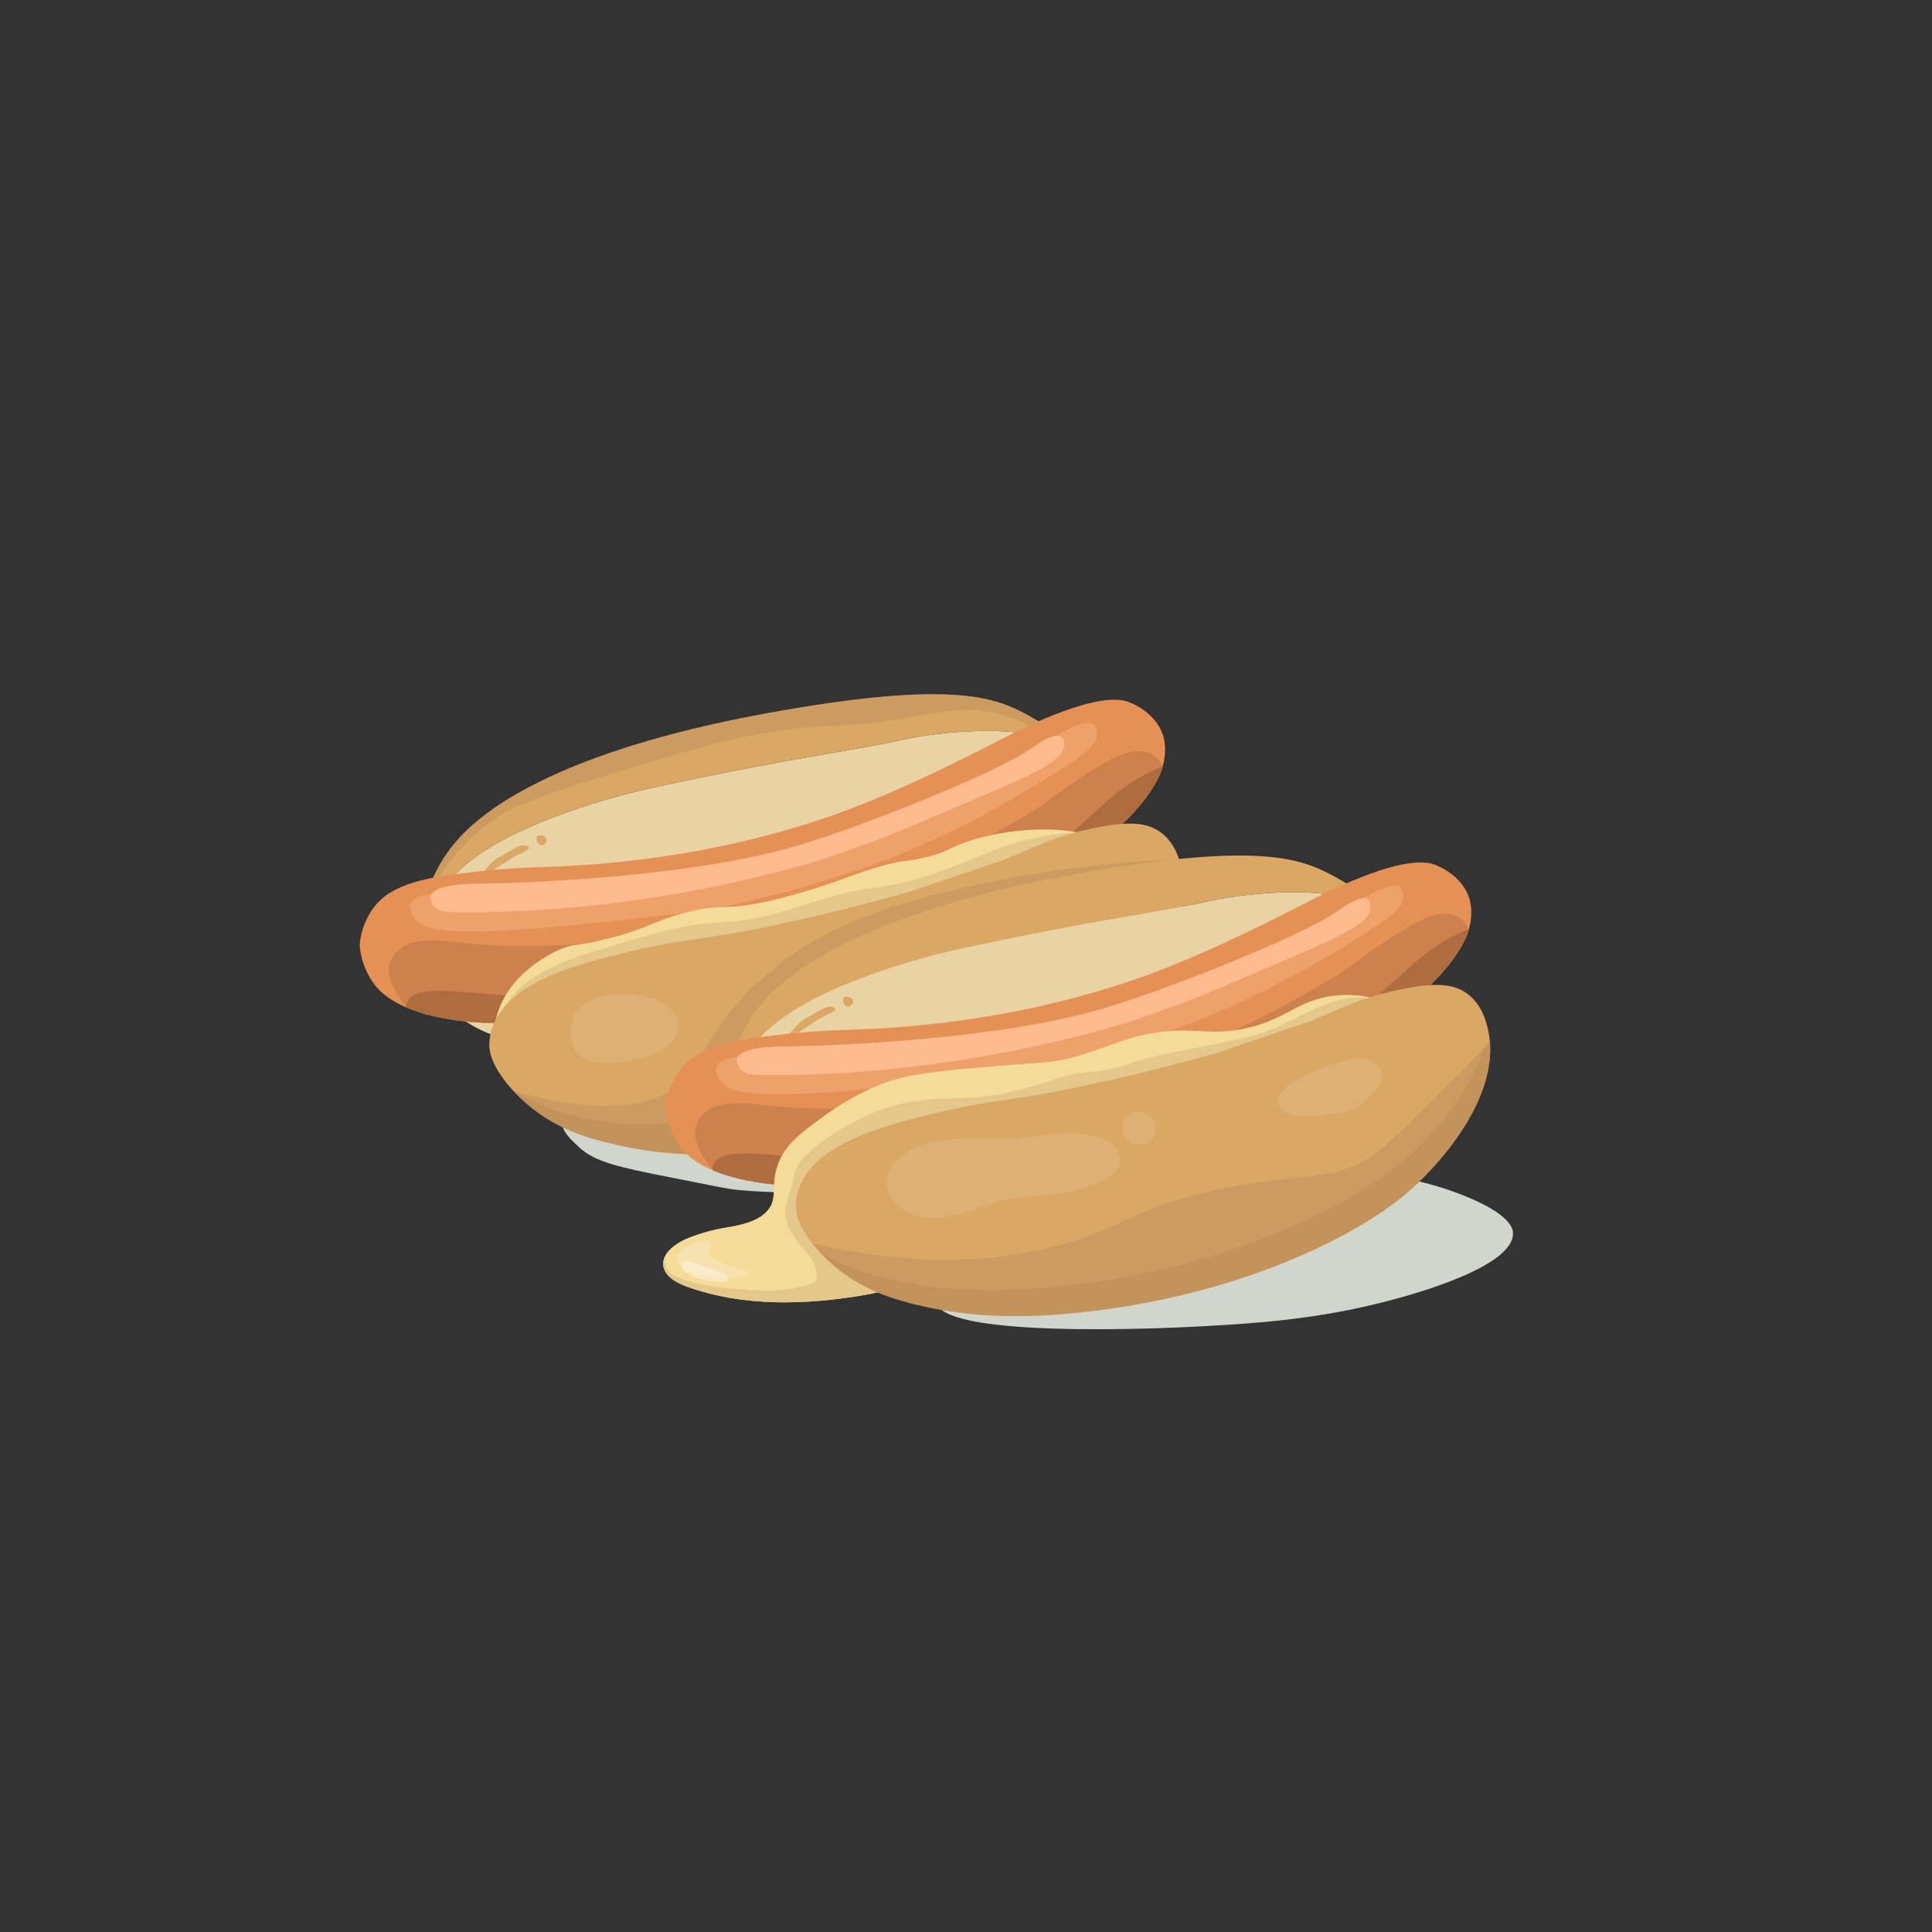 <?xml version="1.0" encoding="utf-8"?>
<!-- Generator: Adobe Illustrator 28.0.0, SVG Export Plug-In . SVG Version: 6.00 Build 0)  -->
<svg version="1.1" id="Layer_1" xmlns="http://www.w3.org/2000/svg" xmlns:xlink="http://www.w3.org/1999/xlink" x="0px" y="0px"
	 viewBox="0 0 1080 1080" style="enable-background:new 0 0 1080 1080;" xml:space="preserve">
<rect x="0" y="0" width="1080" height="1080" fill="#333333" stroke="none"/>
<style type="text/css">
	.st0{fill:none;stroke:#C1873A;stroke-width:16;stroke-linecap:round;stroke-linejoin:round;stroke-miterlimit:10;}
	.st1{fill:#E2D0E1;}
	.st2{fill:#EDE6EE;}
	.st3{fill:#DA9E53;}
	.st4{fill:#C98D4C;}
	.st5{fill:#DD6A6E;}
	.st6{fill:#D1626B;}
	.st7{fill:#F3EFF4;}
	.st8{fill:#C45C69;}
	.st9{fill:#FFB92E;}
	.st10{opacity:0.5;fill:#96A488;}
	.st11{fill:#F0F3EC;}
	.st12{fill:#E5E9E0;}
	.st13{fill:#B5CAD2;}
	.st14{fill:none;stroke:#009245;stroke-width:4;stroke-miterlimit:10;}
	.st15{fill:none;stroke:#009245;stroke-width:4;stroke-linecap:round;stroke-linejoin:round;stroke-miterlimit:10;}
	.st16{fill:none;stroke:#009245;stroke-width:4.108;stroke-linecap:round;stroke-linejoin:round;stroke-miterlimit:10;}
	.st17{fill:none;stroke:#000000;stroke-width:1.995;stroke-miterlimit:10;}
	.st18{fill:none;stroke:#000000;stroke-width:1.892;stroke-miterlimit:10;}
	.st19{fill:none;stroke:#000000;stroke-width:1.924;stroke-miterlimit:10;}
	.st20{fill:none;stroke:#000000;stroke-width:1.924;stroke-linecap:round;stroke-linejoin:round;stroke-miterlimit:10;}
	.st21{fill:none;stroke:#000000;stroke-width:1.731;stroke-linecap:round;stroke-linejoin:round;stroke-miterlimit:10;}
	.st22{fill:none;stroke:#000000;stroke-width:2;stroke-miterlimit:10;}
	.st23{fill:none;stroke:#000000;stroke-width:2;stroke-linecap:round;stroke-linejoin:round;stroke-miterlimit:10;}
	.st24{fill:#FFC257;}
	.st25{fill:#EDA229;}
	.st26{fill:#DD8E1B;}
	.st27{fill:#FFD085;}
	.st28{fill:none;stroke:#000000;stroke-width:3.415;stroke-linecap:round;stroke-linejoin:round;stroke-miterlimit:10;}
	.st29{fill:none;stroke:#000000;stroke-width:1.838;stroke-linecap:round;stroke-linejoin:round;stroke-miterlimit:10;}
	.st30{fill:none;stroke:#000000;stroke-linecap:round;stroke-linejoin:round;stroke-miterlimit:10;}
	.st31{fill:#D1D6CC;}
	.st32{fill:#F4DC98;}
	.st33{fill:#E9D2A3;}
	.st34{fill:#DAA765;}
	.st35{fill:#D09E62;}
	.st36{opacity:0.5;fill:#EDE1CA;}
	.st37{opacity:0.3;fill:#AF8056;}
	.st38{opacity:0.28;fill:#AF8056;}
	.st39{fill:#F3814A;}
	.st40{fill:#CF602F;}
	.st41{fill:#C35233;}
	.st42{fill:#F38A62;}
	.st43{opacity:0.2;fill:#FFFFFF;}
	.st44{opacity:0.37;fill:#DA7446;}
	.st45{opacity:0.1;fill:#FFFFFF;}
	.st46{opacity:0.08;fill:#FFFFFF;}
	.st47{opacity:0.3;fill:#997552;enable-background:new    ;}
	.st48{fill:#E5C98C;}
	.st49{opacity:0.6;fill:#F9E4BB;enable-background:new    ;}
	.st50{opacity:0.8;fill:#F9E4BB;enable-background:new    ;}
	.st51{fill:#618828;}
	.st52{fill:#92A931;}
	.st53{fill:#809A2C;}
	.st54{opacity:0.6;fill:#92A931;}
	.st55{opacity:0.6;fill:#618828;}
	.st56{opacity:0.25;fill:#E9D2A3;}
	.st57{fill:#E59055;}
	.st58{fill:#CE814D;}
	.st59{fill:#AF6C3E;}
	.st60{fill:#EFA16C;}
	.st61{fill:#FFBB8D;}
	.st62{fill:#E4C88B;}
	.st63{opacity:0.7;fill:#F8E3BA;}
	.st64{opacity:0.35;fill:#FFFFFF;}
	.st65{fill:#4D851D;}
	.st66{fill:#437A0F;}
	.st67{fill:#3B680B;}
	.st68{fill:#5B9324;}
	.st69{fill:#77B234;}
	.st70{fill:#E8EECB;}
	.st71{fill:#EFF4D4;}
	.st72{fill:#E3E8BF;}
	.st73{fill:#F9FFE1;}
	.st74{fill:#FCFFE9;}
	.st75{fill:#BF2C5A;}
	.st76{fill:#AF2859;}
	.st77{fill:#A3285A;}
	.st78{fill:#F3CEE4;}
	.st79{fill:#FFE3F7;}
	.st80{fill:#FFF8FD;}
	.st81{fill:#DBA9C9;}
	.st82{fill:#C9356A;}
	.st83{fill:#E0518B;}
	.st84{fill:#F96EA0;}
	.st85{fill:#A07A50;}
	.st86{fill:#BC916D;}
	.st87{fill:#936E4A;}
	.st88{fill:none;}
	.st89{fill:#E1AE4F;}
	.st90{fill:#D69F45;}
	.st91{fill:#C1873A;}
	.st92{fill:#E8B564;}
	.st93{fill:#F4C376;}
	.st94{fill:#AA7331;}
	.st95{fill:#839E39;}
	.st96{fill:#959F38;}
	.st97{fill:#8FAA44;}
	.st98{fill:#A8BF55;}
	.st99{fill:#708426;}
	.st100{fill:#FFCC73;}
	.st101{fill:#EDCC8C;}
	.st102{fill:#FFDDA1;}
	.st103{fill:#DDBB80;}
	.st104{fill:#FFE8C2;}
	.st105{fill:#CEA974;}
	.st106{fill:none;stroke:#E1AE4F;stroke-width:16;stroke-linecap:round;stroke-linejoin:round;stroke-miterlimit:10;}
	.st107{fill:none;stroke:#D69F45;stroke-width:16;stroke-linecap:round;stroke-linejoin:round;stroke-miterlimit:10;}
	.st108{fill:none;stroke:#F4C376;stroke-width:16;stroke-linecap:round;stroke-linejoin:round;stroke-miterlimit:10;}
	.st109{fill:none;stroke:#C1873A;stroke-width:5.62;stroke-linecap:round;stroke-linejoin:round;stroke-miterlimit:10;}
	.st110{fill:none;stroke:#E1AE4F;stroke-width:5.62;stroke-linecap:round;stroke-linejoin:round;stroke-miterlimit:10;}
	.st111{fill:none;stroke:#D69F45;stroke-width:5.62;stroke-linecap:round;stroke-linejoin:round;stroke-miterlimit:10;}
	.st112{fill:none;stroke:#F4C376;stroke-width:5.62;stroke-linecap:round;stroke-linejoin:round;stroke-miterlimit:10;}
	.st113{fill:none;stroke:#F4C376;stroke-width:5.267;stroke-linecap:round;stroke-linejoin:round;stroke-miterlimit:10;}
	.st114{fill:none;stroke:#EDCC8C;stroke-width:5.88;stroke-linecap:round;stroke-linejoin:round;stroke-miterlimit:10;}
	.st115{fill:none;stroke:#FFDDA1;stroke-width:5.88;stroke-linecap:round;stroke-linejoin:round;stroke-miterlimit:10;}
	.st116{fill:none;stroke:#FFE8C2;stroke-width:5.88;stroke-linecap:round;stroke-linejoin:round;stroke-miterlimit:10;}
	.st117{fill:none;stroke:#D1626B;stroke-width:5.239;stroke-miterlimit:10;}
	.st118{fill:none;stroke:#D1626B;stroke-width:5.452;stroke-miterlimit:10;}
	.st119{fill:none;stroke:#DD6A6E;stroke-width:5.239;stroke-miterlimit:10;}
	.st120{fill:none;stroke:#AD4D58;stroke-width:5.037;stroke-miterlimit:10;}
	.st121{fill:none;stroke:#D1626B;stroke-width:4.841;stroke-miterlimit:10;}
	.st122{fill:none;stroke:#D1626B;stroke-width:5.037;stroke-miterlimit:10;}
	.st123{fill:none;stroke:#DD6A6E;stroke-width:4.841;stroke-miterlimit:10;}
</style>
<g>
	<g>
		<path class="st31" d="M589.87,627.75c0,21.67-103.58,36.89-137.73,38.52c-21,1.01-41.03-1.25-41.03-1.25
			c-4.25-0.48-5.78-0.76-37.11-7c-27.57-5.49-41.54-8.41-50.41-16.8c-5.36-5.07-9.33-8.82-9.19-13.47
			c0.58-19.52,73.05-38.52,137.73-38.52C528.21,589.23,589.87,606.48,589.87,627.75z"/>
		<path class="st31" d="M845.78,689.23c0.65,19.07-56.8,34.5-67.46,37.36c-35.02,9.41-65.32,12.01-82.65,13.32
			c-55.03,4.18-171.03,7.44-172.2-12.46c-1.2-20.38,124.1-57.97,174.06-67.05c24.15-4.39,70.88-11.71,119.89,7.58
			C844.58,678.67,845.7,687,845.78,689.23z"/>
	</g>
	<g>
		<g>
			<path class="st33" d="M616.64,462.12l-0.85,0.29c-0.36,0.06-0.74,0.12-1.11,0.2c-18.13,3.53-34.06,10.76-51.14,17.34
				c-44.55,17.17-91.73,29.87-138.71,39.21c-25.78,5.12-51.87,7.98-77.44,14.18c-29.12,7.06-59.95,16.64-70.2,36.92
				c-0.73,1.46-2.08,4.18-2.91,7.82c-6.32-2.35-18.46-7.9-28.29-20.3c-3.12-3.94-9.9-12.5-11.44-23.92c-0.43-3.2-0.41-6.3-0.04-9.31
				c0-0.02,0-0.04,0.01-0.06c1.82-14.54,11.83-26.44,17.71-33.27c5.87-6.8,25.31-27.59,95.68-46.8
				c10.67-2.91,25.55-6.08,54.96-12.01c47.32-9.55,77.33-13.46,103.13-19.19c6.7-1.49,67.58-13.05,96.58,7.13
				c0.02,0.01,0.03,0.03,0.04,0.03C614.12,428.4,620.59,441.44,616.64,462.12z"/>
			<path class="st34" d="M602.56,420.34c-29-20.19-89.88-8.62-96.58-7.13c-25.8,5.73-55.81,9.64-103.13,19.19
				c-29.4,5.93-44.29,9.1-54.96,12.01c-70.37,19.21-89.82,40-95.68,46.8c-5.89,6.83-15.89,18.73-17.71,33.27
				c0.36-10.56,2.55-24.94,10.43-39.51c6.29-11.64,15-21.15,27.04-30.16c46.81-35.01,128.91-51.04,157.05-56.16
				c97.97-17.85,124.38-9.55,141.45-1.04C584.44,404.57,595.04,413.12,602.56,420.34z"/>
			<path class="st34" d="M299.92,469.02c0.09,1.54,1.37,3.65,3.12,3.49c1.61-0.15,2.84-2.16,2.47-3.54
				c-0.53-1.95-4.24-2.54-5.27-1.37C299.86,468.03,299.9,468.62,299.92,469.02z"/>
			<path class="st34" d="M523.42,452.86c-0.16-0.8-0.74-1.84-1.82-2.09c-1.23-0.29-2.2,0.65-2.33,0.78c-0.97,0.97-1.41,2.92-0.3,4
				c0.84,0.81,2.25,0.84,3.25,0.2C523.22,455.11,523.62,453.91,523.42,452.86z"/>
			<path class="st34" d="M522.4,443.92c-0.11-0.55-0.51-1.26-1.25-1.43c-0.84-0.2-1.51,0.44-1.6,0.53c-0.67,0.67-0.96,2-0.2,2.74
				c0.57,0.55,1.54,0.58,2.22,0.13C522.27,445.45,522.54,444.63,522.4,443.92z"/>
			<path class="st34" d="M535.12,446.46c-0.11-0.55-0.51-1.26-1.25-1.43c-0.84-0.2-1.51,0.44-1.6,0.53c-0.67,0.67-0.96,2-0.2,2.74
				c0.57,0.55,1.54,0.58,2.22,0.13C534.98,448,535.26,447.18,535.12,446.46z"/>
			<path class="st37" d="M602.47,420.34c-3.15-2.19-6.66-4-10.45-5.5c-16.1-9.19-24.24-14.09-37.87-16.67
				c-17.63-3.34-28.7,0.19-53.29,4.07c-35.1,5.53-32.87,1.57-65.5,6.29c-29.66,4.29-54.44,11.99-103.99,27.39
				c-37.41,11.62-49.42,16.87-62.18,27.39c-20.75,17.08-28.15,35.45-29.6,39.23c-2.77,7.16-4.28,13.9-5.09,19.77
				c0.59-10.3,2.99-23.74,10.34-37.33c6.29-11.64,14.99-21.15,27.04-30.16c46.81-35.01,128.91-51.04,157.04-56.17
				c97.97-17.85,124.38-9.54,141.45-1.04C584.34,404.57,594.95,413.12,602.47,420.34z"/>
			<path class="st34" d="M295.64,473.83c-0.13-0.59-1-0.86-1.55-1.03c-2.37-0.74-4.63,0.36-9.57,3.19
				c-4.23,2.42-6.34,3.63-7.41,4.42c0,0-4.28,3.15-7.67,8.4c-0.3,0.46-0.79,1.25-0.56,1.49c0.38,0.41,2.61-1.06,3.55-1.69
				c7.14-4.73,10.72-7.09,12.95-8.44C291.47,476.47,295.96,475.25,295.64,473.83z"/>
			<g>
				<path class="st57" d="M208.95,507.23c-7.62,10.27-7.86,20.82-7.86,20.82l0,0c0,0,0,10.88,7.86,21.82
					c15.29,21.27,62.32,21.87,62.32,21.87c108.88,1.38,197.89-27.33,197.89-27.33c0,0,148.31-49.53,178.21-109.33
					c6.89-13.77,2.6-24.55,2.6-24.56c-3.01-8.58-10.72-14.86-19-18.09c-16.69-6.5-56.91,13.47-68.83,19.6
					c-20.23,10.39-55.78,28.66-90.79,41.63c-7.72,2.86-38.81,14.13-80.91,21.87c-31.89,5.86-59.51,7.74-64.08,8.04
					c-25.23,1.65-39.63,0.83-69.31,4.8C241.26,490.48,219.24,493.35,208.95,507.23z"/>
				<path class="st58" d="M649.97,428.36c-0.59,2.12-1.44,4.37-2.6,6.7c-29.91,59.8-178.22,109.34-178.22,109.34
					s-89.01,28.71-197.89,27.33c0,0-24.44-0.31-43.8-8.45c-0.09-0.11-0.17-0.22-0.25-0.32c-5.58-7.1-13.34-18.17-8.05-27.4
					c7.16-12.48,24.96-10.16,36.72-8.8c12.72,1.46,25.61,2.04,38.56,2.04c23.83,0,47.84-1.97,71.26-4.03
					c36.06-3.17,72.14-8.67,106.71-20.69c29.35-10.21,57.71-23.39,84.69-38.79c9.59-5.48,18.91-10.43,27.86-17.02
					c9.53-7.03,19.02-13.96,29.22-19.96c8.05-4.74,21.2-12.2,30.46-6.28C647.01,423.54,648.73,425.8,649.97,428.36z"/>
				<path class="st59" d="M649.98,428.37c-0.59,2.12-1.44,4.37-2.6,6.71c-29.91,59.8-178.22,109.34-178.22,109.34
					s-89.01,28.71-197.89,27.33c0,0-24.17-0.31-43.47-8.31c-0.55-0.23-0.88-0.82-0.76-1.41c0.15-0.75,0.41-1.51,0.8-2.27
					c5.25-9.93,28.87-4.68,58.41-3.1c18.24,0.98,36.53-1.07,54.79-1.55c25.83-0.68,111.93-2.94,196.42-48.07
					c17.39-9.29,31.3-18.57,41.35-25.85c3.83-2.78,10.38-7.54,18.62-14.41c19.08-15.91,27.02-26.25,45.22-35.15
					C645.77,430.09,648.37,429.01,649.98,428.37z"/>
				<path class="st60" d="M230.5,511.44c5.09,9.95,23.08,12.69,101.12,4.57c36.49-3.8,54.74-5.7,74.84-9.71
					c32.34-6.46,55.28-14.03,79.98-22.28c0,0,52.54-17.55,114.83-59.42c5.07-3.41,12.69-9.12,12-15.43c-0.17-1.58-0.87-3.19-1.71-4
					c-6.53-6.31-39.48,17.84-53.7,27.42c-35.35,23.82-66.53,32.78-119.4,47.99c-30.05,8.64-59.46,17.1-99.98,19.42
					c-55.56,3.19-105.47-6.86-109.12,5.71C228.71,507.95,229.76,510,230.5,511.44z"/>
				<path class="st61" d="M267.62,493.97c-3.31,0.02-25.06,0.06-26.79,6.8c-0.42,1.64,0.26,3.95,1.52,5.56
					c2.37,3.05,6.73,3.48,9.6,3.54c111.45,2.03,206.5-29.14,206.5-29.14c4.83-1.58,14.28-4.73,26.31-9.13
					c16.3-5.97,22.53-8.83,58.58-24.22c31.83-13.59,51.44-21.8,51.71-30.99c0.02-0.74,0.1-3.31-1.52-4.55
					c-4.03-3.1-14.91,4.96-17.18,6.57c-19.2,13.64-96.21,44.4-132.72,54.91C380.88,491.36,283.88,493.87,267.62,493.97z"/>
			</g>
			<g>
				<path class="st32" d="M598.95,464.73c-5.51-0.8-23.55-2.97-48.32,2.89c-20.06,4.75-17.93,8.47-35.74,12.21
					c-4.65,0.98-8.16,1.37-9.03,1.47c-11.06,1.27-28.38,7.72-32.87,9.36c-4.71,1.72-24.2,8.86-43.82,13.18
					c-25.36,5.59-24.99,0.76-46.51,6.47c-17.5,4.64-19.38,8.26-41.38,14.02c-20.09,5.25-19.59,2.51-28.86,6.67
					c-4.96,2.23-28.41,13.47-34.84,37.34c-1.39,5.18-1.64,9.64-1.63,12.56c4.33-6.41,12.27-16.86,24.7-26.53
					c36.99-28.76,70.06-16.5,153.92-35.62c20.69-4.72,39.2-8.94,63.3-17.41c10.54-3.7,15.16-5.21,27.37-9.44
					c17.01-5.9,41.42-14.01,72.09-23C612.9,467.53,606.62,465.85,598.95,464.73z"/>
				<path class="st62" d="M600.92,465.38c-12.37,3.73-24.72,10.97-37.95,16.5l-52.6,17.86l-0.02,0.01
					c-2.66,0.74-5.57,1.54-8.77,2.42c-32.98,9.13-58.23,14.5-63.44,15.61c-50.94,10.75-50.98,7.32-89.45,16.64
					c-1.05,0.25-2.09,0.51-3.14,0.77c-7.68,1.44-14.79,3.32-21.65,6.07c-0.01,0-0.02,0-0.03,0.01
					c-19.06,6.17-36.01,14.56-44.02,27.65c1.45-4.94,4.19-9.54,7.63-13.4c5.2-5.83,11.92-10.12,18.87-13.69
					c7.05-3.63,14.45-6.59,22.06-8.85c18.31-5.42,38.88-12.44,57.71-15.62c9.76-1.65,19.76-1.47,29.56-2.9
					c25.56-3.74,46.8-15.1,72.46-18.11c25.92-3.04,45.35-12.28,65.99-20.49C568.14,470.29,586.06,466.04,600.92,465.38z"/>
			</g>
			<path class="st34" d="M628.19,564.2c-13.44,14.56-26.99,23.59-39,30.68c-14.66,8.66-72.71,41.4-164.85,49.4
				c-19.43,1.68-54.11,3.48-91.52-7.28c-9.56-2.76-26.43-8.37-41.6-22.88c-16.39-15.67-17.6-26.51-17.68-29.12
				c-0.08-2.68,0.23-5.13,0.73-7.26c0.83-3.64,2.18-6.37,2.91-7.82c10.25-20.28,41.08-29.86,70.2-36.92
				c38.46-9.32,38.5-5.89,89.44-16.64c5.21-1.1,30.46-6.48,63.44-15.6c3.2-0.88,6.11-1.68,8.77-2.42l0.02-0.01l52.6-17.86
				c18.85-7.88,30.77-14.08,53.02-18.19c0.37-0.07,0.75-0.14,1.11-0.2c15.62-2.8,25.51-2.41,33.21,3.32
				c8.34,6.21,10.61,16.11,11.44,19.76C668.47,520.34,635.82,555.93,628.19,564.2z"/>
			<g>
				<path class="st37" d="M657.13,480.36c-15.67,1.66-34.34,4.38-56.76,8.46c-28.13,5.13-110.23,21.15-157.05,56.16
					c-12.04,9.01-20.75,18.53-27.04,30.16c-7.88,14.57-10.07,28.96-10.43,39.52c-0.01,0.02-0.01,0.04-0.01,0.06
					c-0.36,3-0.39,6.1,0.04,9.31c1.23,9.09,5.78,16.37,9.15,20.95c-20.17,1.24-50.19,1.23-82.21-7.98
					c-9.55-2.76-26.42-8.37-41.6-22.88c-1.43-1.37-2.74-2.7-3.95-3.99c57.56,15.31,82.35,6.18,94.2-5.83
					c10.88-11.04,14.81-28.54,39.49-52.5c0,0,8.36-8.12,18.78-15.89c18.81-14.04,47.14-28.71,106.43-41.42
					C574.46,488.43,612.08,482.32,657.13,480.36z"/>
				<path class="st37" d="M415.03,644.94c-20.17,1.24-50.19,1.23-82.21-7.98c-9.55-2.76-26.42-8.37-41.6-22.88
					c-1.43-1.37-2.74-2.7-3.95-3.99c12.24,6.79,38.53,19.16,73.48,18.41c18.24-0.39,33.52-4.24,44.83-8.25
					c0.03,1.23,0.13,2.47,0.3,3.74C407.11,633.08,411.66,640.36,415.03,644.94z"/>
			</g>
			<path class="st37" d="M609.66,591.46c-0.03-1-0.08-2-0.17-3.01c0.04-0.04,0.08-0.08,0.12-0.12
				C609.65,589.38,609.67,590.43,609.66,591.46z"/>
			<path class="st56" d="M321.34,566.73c-2.12,3.43-2.19,7.52-1.97,11.41c0.17,2.89,0.5,5.87,2.03,8.44
				c2.42,4.1,7.57,6.56,12.78,7.32c5.22,0.76,10.55,0.05,15.75-0.79c7.18-1.16,14.53-2.65,20.46-6.37
				c5.93-3.72,10.15-10.19,8.62-16.42c-1.3-5.25-6.39-9.3-12.08-11.38C353.38,553.99,329.57,553.42,321.34,566.73z"/>
		</g>
		<g>
			<path class="st33" d="M787.98,552.3l-0.85,0.29c-0.36,0.06-0.74,0.12-1.11,0.2c-18.13,3.53-34.06,10.76-51.14,17.34
				c-44.55,17.17-91.73,29.87-138.71,39.21c-25.78,5.12-51.87,7.98-77.44,14.18c-29.12,7.06-59.95,16.64-70.2,36.92
				c-0.73,1.46-2.08,4.18-2.91,7.82c-6.32-2.35-18.46-7.9-28.29-20.3c-3.12-3.94-9.9-12.5-11.44-23.92c-0.43-3.2-0.41-6.3-0.04-9.31
				c0-0.02,0-0.04,0.01-0.06c1.82-14.54,11.83-26.44,17.71-33.27c5.87-6.8,25.31-27.59,95.68-46.8
				c10.67-2.91,25.55-6.08,54.96-12.01c47.32-9.55,77.33-13.46,103.13-19.19c6.7-1.49,67.58-13.05,96.58,7.13
				c0.02,0.01,0.03,0.03,0.04,0.03C785.46,518.58,791.93,531.62,787.98,552.3z"/>
			<path class="st34" d="M773.91,510.52c-29-20.19-89.88-8.62-96.58-7.13c-25.8,5.73-55.81,9.64-103.13,19.19
				c-29.4,5.93-44.29,9.1-54.96,12.01c-70.37,19.21-89.82,40-95.68,46.8c-5.89,6.83-15.89,18.73-17.71,33.27
				c0.36-10.56,2.55-24.94,10.43-39.51c6.29-11.64,15-21.15,27.04-30.16c46.81-35.01,128.91-51.04,157.05-56.16
				c97.97-17.85,124.38-9.55,141.45-1.04C755.78,494.75,766.39,503.3,773.91,510.52z"/>
			<path class="st34" d="M471.27,559.2c0.09,1.54,1.37,3.65,3.12,3.49c1.61-0.15,2.84-2.16,2.47-3.54
				c-0.53-1.95-4.24-2.54-5.27-1.37C471.21,558.21,471.24,558.8,471.27,559.2z"/>
			<path class="st34" d="M694.76,543.04c-0.16-0.8-0.74-1.84-1.82-2.09c-1.23-0.29-2.2,0.65-2.33,0.78c-0.97,0.97-1.41,2.92-0.3,4
				c0.84,0.81,2.25,0.84,3.25,0.2C694.56,545.29,694.97,544.09,694.76,543.04z"/>
			<path class="st34" d="M693.75,534.1c-0.11-0.55-0.51-1.26-1.25-1.43c-0.84-0.2-1.51,0.44-1.6,0.53c-0.67,0.67-0.96,2-0.2,2.74
				c0.57,0.55,1.54,0.58,2.22,0.13C693.61,535.63,693.89,534.81,693.75,534.1z"/>
			<path class="st34" d="M706.46,536.64c-0.11-0.55-0.51-1.26-1.25-1.43c-0.84-0.2-1.51,0.44-1.6,0.53c-0.67,0.67-0.96,2-0.2,2.74
				c0.57,0.55,1.54,0.58,2.22,0.13C706.33,538.18,706.6,537.36,706.46,536.64z"/>
			<path class="st34" d="M466.98,564.01c-0.13-0.59-1-0.86-1.55-1.03c-2.37-0.74-4.63,0.36-9.57,3.19
				c-4.23,2.42-6.34,3.63-7.41,4.42c0,0-4.28,3.15-7.67,8.4c-0.3,0.46-0.79,1.25-0.56,1.49c0.38,0.41,2.61-1.06,3.55-1.69
				c7.14-4.73,10.72-7.09,12.95-8.44C462.81,566.65,467.3,565.43,466.98,564.01z"/>
			<g>
				<path class="st57" d="M380.11,598.2c-7.62,10.27-7.86,20.82-7.86,20.82v0c0,0,0,10.88,7.86,21.82
					c15.29,21.27,62.32,21.87,62.32,21.87c108.88,1.38,197.89-27.33,197.89-27.33c0,0,148.31-49.53,178.21-109.33
					c6.89-13.77,2.6-24.55,2.6-24.56c-3.01-8.58-10.72-14.86-19-18.09c-16.69-6.5-56.91,13.47-68.83,19.6
					c-20.23,10.39-55.78,28.66-90.79,41.63c-7.72,2.86-38.81,14.13-80.91,21.87c-31.89,5.86-59.51,7.74-64.08,8.04
					c-25.23,1.65-39.63,0.83-69.31,4.8C412.43,581.45,390.4,584.32,380.11,598.2z"/>
				<path class="st58" d="M821.13,519.34c-0.59,2.12-1.44,4.37-2.6,6.7c-29.91,59.8-178.22,109.34-178.22,109.34
					s-89.01,28.71-197.89,27.33c0,0-24.44-0.31-43.8-8.45c-0.09-0.11-0.17-0.22-0.25-0.32c-5.58-7.1-13.34-18.17-8.05-27.4
					c7.16-12.48,24.96-10.16,36.72-8.8c12.72,1.46,25.61,2.04,38.56,2.04c23.83,0,47.84-1.97,71.26-4.03
					c36.06-3.17,72.14-8.67,106.71-20.69c29.35-10.21,57.71-23.39,84.69-38.79c9.59-5.48,18.91-10.43,27.86-17.02
					c9.53-7.03,19.02-13.96,29.22-19.96c8.05-4.74,21.2-12.2,30.46-6.28C818.17,514.52,819.89,516.78,821.13,519.34z"/>
				<path class="st59" d="M821.14,519.34c-0.59,2.12-1.44,4.37-2.6,6.71c-29.91,59.8-178.22,109.34-178.22,109.34
					s-89.01,28.71-197.89,27.33c0,0-24.17-0.31-43.47-8.31c-0.55-0.23-0.88-0.82-0.76-1.41c0.15-0.75,0.41-1.51,0.8-2.27
					c5.25-9.93,28.87-4.68,58.41-3.1c18.24,0.98,36.53-1.07,54.79-1.55c25.83-0.68,111.93-2.94,196.42-48.07
					c17.39-9.29,31.3-18.57,41.35-25.85c3.83-2.78,10.38-7.54,18.62-14.41c19.08-15.91,27.02-26.25,45.22-35.15
					C816.93,521.07,819.54,519.98,821.14,519.34z"/>
				<path class="st60" d="M401.66,602.41c5.09,9.95,23.08,12.69,101.12,4.57c36.49-3.8,54.74-5.7,74.84-9.71
					c32.34-6.46,55.28-14.03,79.98-22.28c0,0,52.54-17.55,114.83-59.42c5.07-3.41,12.69-9.12,12-15.43c-0.17-1.58-0.87-3.19-1.71-4
					c-6.53-6.31-39.48,17.84-53.7,27.42c-35.35,23.82-66.53,32.78-119.4,47.99c-30.05,8.64-59.47,17.1-99.98,19.42
					c-55.56,3.19-105.47-6.86-109.12,5.71C399.87,598.92,400.92,600.97,401.66,602.41z"/>
				<path class="st61" d="M438.79,584.94c-3.31,0.02-25.06,0.06-26.79,6.8c-0.42,1.64,0.26,3.95,1.52,5.56
					c2.37,3.05,6.73,3.48,9.6,3.54c111.45,2.03,206.5-29.14,206.5-29.14c4.83-1.58,14.28-4.73,26.31-9.13
					c16.3-5.97,22.53-8.83,58.58-24.22c31.83-13.59,51.44-21.8,51.71-30.99c0.02-0.74,0.1-3.31-1.52-4.55
					c-4.03-3.1-14.91,4.96-17.18,6.57c-19.2,13.64-96.21,44.4-132.72,54.91C552.04,582.34,455.04,584.85,438.79,584.94z"/>
			</g>
			<g>
				<path class="st32" d="M786.17,568.15c-39.18,0.53-76.6,14.75-76.6,14.75c-33.27,14.51-61.01,23.57-84.88,29.72
					c-12.94,3.34-25.04,6.5-36.29,9.49c-20.42,5.43-38.06,10.26-52.96,14.43c-11.45,3.2-21.29,6.02-29.52,8.41
					c-20.85,6.05-31.45,9.39-32.09,9.46c0,0-23.35,2.78-26.43,10.85c-0.01,0.02-0.02,0.04-0.02,0.06c-0.04,0.11-0.08,0.22-0.11,0.33
					c0,0.03-0.01,0.05-0.01,0.05c-0.01,0.02-0.01,0.04-0.01,0.06c-0.05,0.23-0.11,0.46-0.16,0.7c-0.36,1.79-0.58,3.77-0.51,5.91
					c0.07,2.27,1.1,11.12,13.89,24.05c1.17,1.17,2.43,2.39,3.8,3.63c1.44,1.31,2.87,2.52,4.32,3.66c0.2,0.16,0.37,0.31,0.56,0.45
					c0.18,0.14,0.35,0.29,0.54,0.42c0.06,0.06,0.13,0.11,0.21,0.17c0.06,0.05,0.14,0.1,0.2,0.15c0.11,0.09,0.22,0.17,0.34,0.26
					c1.29,0.99,2.59,1.92,3.89,2.81c8.64,5.87,17.25,9.5,24.29,11.86c0.01,0.01,0.01,0.01,0.02,0.01c-2.6,1.06-5.36,1.91-8.14,2.6
					c-0.01-0.01-0.02-0.01-0.03-0.02c-2.42,0.61-4.85,1.1-7.23,1.5c-32.91,5.63-67.68,6.65-98.96-4.59
					c-5.49-1.97-11.53-5.06-13.14-10.27c-0.11-0.35-0.19-0.7-0.26-1.07c-0.07-0.41-0.12-0.81-0.13-1.21c-0.02-0.31-0.02-0.61,0-0.91
					c0.01-0.17,0.03-0.34,0.05-0.51c0.02-0.16,0.04-0.33,0.07-0.49c0.03-0.17,0.06-0.33,0.1-0.5c0.09-0.4,0.2-0.79,0.34-1.17
					c0.05-0.13,0.1-0.26,0.15-0.39c0.05-0.11,0.1-0.22,0.15-0.33v-0.01c2.18-4.79,8.05-8.47,13.49-10.59
					c6.96-2.72,14.24-4.69,21.67-5.87c12.45-1.98,18.19-5.01,21.71-8.71c3.33-3.51,3.88-6.91,4.07-10.89
					c0.07-1.44,0.09-2.95,0.17-4.57v-0.01c0.18-3.19,0.61-6.8,2.19-11.07c1.1-2.98,2.49-5.59,4.21-8
					c4.68-6.59,11.76-11.76,21.79-19.11c16.31-11.95,31.12-17.43,34.34-18.6c9.99-3.6,22.77-5.59,42.54-7.47
					c10.13-0.96,22.11-1.9,36.48-3.01c10.92-0.85,12.14-0.83,16.1-1.5c0.9-0.15,1.78-0.32,2.65-0.49
					c17.64-3.46,30.55-10.53,44.43-13.68c6.92-1.58,13.87-2.3,13.87-2.3c0.51-0.05,2.72-0.29,5.44-0.44
					c9.63-0.52,19.17,1.11,28.79,0.31c9.34-0.77,18.54-3.14,27-6.98c6.74-3.05,12.82-6.98,19.8-9.61
					c10.51-3.96,22.29-4.7,33.31-2.34c0.14,0.02,0.28,0.06,0.42,0.09c0.34,0.07,0.68,0.15,1.01,0.23c0.07,0.02,0.14,0.03,0.2,0.05
					c4.5,1.09,8.85,2.7,12.92,4.83C782.6,564,785.1,565.91,786.17,568.15z"/>
				<path class="st62" d="M767.29,557.91c-10.85,5.02-21.7,10.04-32.55,15.06c0,0-52.6,16.97-52.62,16.98
					c-2.66,0.71-5.56,1.47-8.77,2.3c-32.98,8.68-58.23,13.79-63.44,14.84c-13.18,2.64-22.95,4.39-30.86,5.67
					c-7.38,1.19-13.14,1.99-18.54,2.75c-0.06,0.01-0.11,0.02-0.17,0.02c-7.3,1.03-13.96,1.99-23.1,3.78
					c-4.77,0.93-10.21,2.09-16.77,3.6c-6.05,1.4-12.17,2.89-18.16,4.56c-0.1,0.03-0.2,0.06-0.29,0.09
					c-9.25,2.58-18.2,5.58-26.1,9.25c-6.71,3.12-12.67,6.73-17.42,10.98c-1.86,1.65-3.53,3.4-4.99,5.26
					c-1.24,1.57-2.33,3.23-3.25,4.96c-0.71,1.36-2.03,3.88-2.86,7.25c-0.01,0.02-0.02,0.04-0.02,0.06
					c-0.01,0.04-0.02,0.08-0.03,0.12c-0.01,0.06-0.03,0.12-0.04,0.18c-0.01,0.03-0.02,0.07-0.02,0.11c-0.05,0.22-0.1,0.43-0.15,0.66
					c-0.01,0.02-0.01,0.05-0.01,0.07c-0.09,0.36-0.15,0.73-0.21,1.12c-0.02,0.1-0.03,0.19-0.04,0.29c-0.06,0.4-0.11,0.81-0.15,1.24
					c-0.01,0.04-0.01,0.08-0.01,0.12c-0.03,0.24-0.05,0.5-0.06,0.75c-0.05,0.77-0.07,1.56-0.04,2.36c0.01,0.16,0.02,0.35,0.03,0.55
					c0.02,0.22,0.04,0.47,0.08,0.75c0.04,0.26,0.08,0.57,0.15,0.9c0.07,0.37,0.16,0.78,0.27,1.23c0.04,0.15,0.08,0.3,0.12,0.45
					c0.08,0.32,0.18,0.64,0.29,0.98c0.11,0.34,0.23,0.69,0.37,1.07c0.12,0.32,0.25,0.66,0.39,1c0.07,0.17,0.15,0.36,0.22,0.53
					c0.15,0.36,0.32,0.72,0.5,1.1c0.27,0.57,0.57,1.16,0.9,1.77c0.12,0.23,0.25,0.47,0.39,0.71c0.82,1.44,1.81,3,3.02,4.68
					c0.27,0.37,0.55,0.75,0.84,1.13c1.71,2.24,3.8,4.66,6.37,7.25c1.15,1.17,2.4,2.36,3.74,3.59c0.36,0.32,0.72,0.64,1.08,0.96
					c0.36,0.31,0.72,0.62,1.08,0.93c0.36,0.3,0.72,0.6,1.09,0.9c0.54,0.46,1.1,0.9,1.64,1.31c0.18,0.15,0.35,0.29,0.53,0.42
					c0.08,0.07,0.15,0.12,0.22,0.17c0.16,0.12,0.31,0.24,0.46,0.35c0.37,0.29,0.74,0.55,1.1,0.82c0.41,0.3,0.81,0.6,1.22,0.87
					c0.64,0.46,1.28,0.91,1.92,1.33c8.55,5.8,17.06,9.39,24.04,11.72c-0.02,0.01-0.04,0.02-0.06,0.02c-2.6,1.06-5.36,1.9-8.15,2.59
					c-2.42,0.61-4.85,1.1-7.23,1.5c-32.91,5.63-67.68,6.65-98.96-4.59c-5.49-1.97-11.53-5.06-13.14-10.27
					c-0.11-0.35-0.19-0.7-0.26-1.07c-0.07-0.41-0.12-0.81-0.13-1.21c-0.02-0.31-0.02-0.61,0-0.91c0.01-0.17,0.03-0.34,0.05-0.51
					c0.02-0.16,0.04-0.33,0.07-0.49c0.03-0.17,0.06-0.33,0.1-0.5c0.09-0.4,0.2-0.79,0.34-1.17c0.05-0.13,0.1-0.26,0.15-0.39
					c0.05-0.11,0.1-0.22,0.15-0.33c-0.18,1.6-0.22,4.47,1.48,7.13c1.73,2.74,4.46,3.94,7.01,4.92c9.95,3.8,19.65,5,26.19,5.63
					c5.14,0.5,8.99,0.7,11.67,0.85c11.71,0.7,23.82,0.84,34.73-3.28c1.08-0.39,2.17-0.87,2.98-1.67c1.13-1.11,1.53-3.45,0.05-7.89
					c-2.41-7.18-6.09-8.1-11.77-16.98c-2.93-4.57-5.53-9.66-4.88-15.23c0.51-4.38,2.21-8.48,3.4-12.69
					c1.24-4.39,1.42-8.66,4.01-12.59c0.71-1.08,1.5-1.94,3.07-3.66c1.09-1.2,5.1-5.48,11.79-10.06
					c20.3-13.92,36.53-18.48,36.53-18.48c13.89-3.91,27-4.32,36.53-4.62c5.69-0.18,13.09-0.14,23.55-1.98
					c4.84-0.85,8.35-1.75,14.3-3.3c17.57-4.56,16.63-5.69,26.19-7.7c12-2.53,14.93-1.07,27.73-4.62c4.83-1.34,3.61-1.33,10.12-3.3
					c4.51-1.37,11.76-3.39,38.51-8.49c7.93-1.51,7.3-1.33,9.96-1.89c8.13-1.71,16.85-3.55,26.34-7.26
					c5.29-2.07,3.13-1.71,16.74-8.01c14.41-6.67,18.06-7.64,19.58-8.02C751.88,558.17,758.61,557.09,767.29,557.91z"/>
				<path class="st63" d="M378.25,703.98c0.01,1.53,0.79,2.85,0.85,2.95c1.04,1.71,2.72,2.42,3.72,2.82
					c15.96,6.26,27.41,4.59,27.41,4.59c3.33-0.48,8.63-1.59,8.61-2.76c-0.01-0.6-1.44-0.88-5.89-2.23c-6.61-2-9.08-3.08-10.82-3.98
					c-3.29-1.69-5.34-2.78-5.81-4.82c-0.62-2.7,2.14-4.39,1.35-5.84c-1.1-2.03-7.78-1.11-12.73,1.59
					C383.55,697.08,378.23,699.99,378.25,703.98z"/>
				<path class="st64" d="M385.17,705.21c-0.85-0.11-1.73-0.18-2.55,0.06c-0.82,0.24-1.59,0.84-1.8,1.67
					c-0.2,0.79,0.14,1.63,0.6,2.31c1.01,1.48,2.59,2.47,4.18,3.29c5.42,2.82,11.55,4.25,17.66,4.13c0.85-0.02,1.74-0.07,2.47-0.51
					c0.73-0.44,1.23-1.37,0.91-2.16c-0.18-0.43-0.56-0.74-0.93-1.02c-3.22-2.41-6.57-3-10.2-4.38
					C392,707.27,389.02,705.7,385.17,705.21z"/>
			</g>
			<path class="st34" d="M833.04,586.61c0,0.19-0.01,0.38-0.01,0.57v0.21c-0.01,0.4-0.01,0.79-0.03,1.18c0,0.08,0,0.16-0.01,0.24
				c-0.01,0.28-0.02,0.57-0.04,0.85c-0.03,0.6-0.07,1.19-0.12,1.79c-0.05,0.6-0.11,1.19-0.18,1.78c-0.06,0.5-0.12,1-0.19,1.49
				c-0.39,2.78-0.96,5.53-1.68,8.23c-0.03,0.12-0.06,0.24-0.1,0.36c-0.02,0.06-0.04,0.13-0.06,0.2c-0.03,0.11-0.06,0.22-0.09,0.34
				c-0.05,0.15-0.09,0.31-0.14,0.47c-0.12,0.43-0.25,0.85-0.38,1.28c-0.11,0.34-0.21,0.67-0.32,1.01c-0.15,0.46-0.3,0.92-0.45,1.37
				c-0.15,0.42-0.29,0.83-0.44,1.24c-0.14,0.4-0.29,0.8-0.44,1.2c-0.15,0.4-0.3,0.8-0.46,1.2c-0.15,0.38-0.3,0.75-0.45,1.13
				c-0.82,1.99-1.7,3.94-2.62,5.85c-0.34,0.69-0.68,1.38-1.03,2.06c-0.22,0.43-0.45,0.86-0.67,1.29c-0.18,0.34-0.37,0.69-0.55,1.03
				c-0.8,1.47-1.63,2.91-2.46,4.32c-0.41,0.69-0.83,1.37-1.25,2.05c-0.25,0.4-0.5,0.8-0.75,1.19c-0.35,0.55-0.7,1.1-1.06,1.63
				c-3.46,5.28-7,9.9-10.09,13.64c-0.21,0.26-0.42,0.51-0.63,0.76c-0.13,0.17-0.27,0.33-0.4,0.48c-0.18,0.22-0.36,0.43-0.54,0.64
				c-1.96,2.32-3.67,4.21-4.95,5.61c-0.19,0.21-0.37,0.4-0.54,0.58c-0.14,0.16-0.28,0.31-0.41,0.45c-2.01,2.18-4.02,4.23-6.02,6.17
				c-11.44,11.06-22.78,18.5-33.01,24.54c-14.68,8.66-72.76,41.42-164.98,49.42c-1.31,0.12-2.7,0.23-4.15,0.34
				c-0.81,0.07-1.65,0.13-2.51,0.19c-0.16,0.01-0.32,0.02-0.48,0.03c-0.51,0.04-1.03,0.07-1.55,0.1c-1.65,0.11-3.37,0.2-5.15,0.29
				c-0.11,0-0.22,0.01-0.34,0.02c-0.03-0.01-0.05-0.01-0.07,0c-0.93,0.04-1.87,0.08-2.84,0.11c-0.58,0.02-1.17,0.04-1.77,0.06
				c-0.61,0.02-1.23,0.04-1.85,0.05c-0.08,0-0.15,0.01-0.23,0.01c-1.16,0.02-2.34,0.04-3.54,0.06c-0.64,0-1.28,0.01-1.93,0.01
				c-0.52,0.01-1.05,0.01-1.6,0.01c-0.57,0-1.13,0-1.71-0.01c-0.35,0-0.7,0-1.05-0.01c-11.5-0.15-24.48-1.05-38.25-3.43
				c-7.25-1.25-14.72-2.92-22.31-5.1c-3.65-1.05-8.37-2.53-13.66-4.75c-0.01-0.01-0.02-0.01-0.03-0.02
				c-8.53-3.59-18.55-9.16-27.91-18.11c-1.88-1.8-3.56-3.54-5.05-5.21c-1.32-1.45-2.49-2.84-3.53-4.18
				c-8.28-10.56-9.04-17.69-9.1-19.74c-0.09-2.55,0.2-4.89,0.65-6.95c0.02-0.1,0.05-0.21,0.07-0.31c0.11-0.49,0.24-0.97,0.37-1.43
				c0.83-2.93,1.92-5.13,2.55-6.39c2.34-4.63,5.76-8.71,9.98-12.31c5.01-4.3,11.16-7.94,18.01-11.1c7.82-3.59,16.54-6.56,25.51-9.13
				c0.09-0.03,0.19-0.06,0.29-0.09c5.43-1.55,10.95-2.97,16.41-4.29c8.14-1.97,14.56-3.37,20.1-4.46
				c14.18-2.78,22.64-3.49,39.55-6.4c7.72-1.33,17.2-3.13,29.79-5.78c5.21-1.1,30.47-6.48,63.45-15.6c3.2-0.88,6.1-1.68,8.76-2.42
				l0.03-0.01l52.59-17.86c12.12-5.07,21.37-9.44,32.35-13c0.11-0.04,0.21-0.08,0.32-0.11c6.01-1.94,12.54-3.64,20.35-5.08
				c0.38-0.07,0.75-0.14,1.11-0.2c0.3-0.05,0.6-0.11,0.9-0.16c15.11-2.62,24.77-2.14,32.31,3.48c8.34,6.21,10.61,16.11,11.44,19.76
				c0.52,2.3,0.87,4.6,1.07,6.89c0.03,0.37,0.06,0.74,0.09,1.12c0.02,0.35,0.04,0.7,0.06,1.05c0.01,0.28,0.02,0.55,0.03,0.83v0.12
				c0,0.01,0,0.01,0,0.02v0.3C833.03,585.98,833.04,586.29,833.04,586.61z"/>
			<g>
				<path class="st37" d="M833.03,587.18v0.21c0,0.06,0,0.13-0.01,0.2c0,0.33-0.01,0.65-0.02,0.98c0,0.08,0,0.16-0.01,0.24
					c-0.01,0.28-0.02,0.57-0.04,0.85c-0.03,0.6-0.07,1.19-0.12,1.79c-0.05,0.6-0.11,1.19-0.18,1.78c-0.06,0.5-0.12,1-0.19,1.49
					c-0.39,2.78-0.96,5.53-1.68,8.23c-0.03,0.07-0.05,0.15-0.07,0.22c-0.01,0.05-0.02,0.09-0.03,0.14c-0.02,0.06-0.04,0.13-0.06,0.2
					c-0.08,0.27-0.15,0.54-0.23,0.81c-0.12,0.43-0.25,0.85-0.38,1.28c-0.11,0.34-0.21,0.67-0.32,1.01c-0.15,0.46-0.3,0.92-0.45,1.37
					c-0.15,0.42-0.29,0.83-0.44,1.24c-0.14,0.4-0.29,0.8-0.44,1.2c-0.15,0.4-0.3,0.8-0.46,1.2c-0.15,0.38-0.3,0.75-0.45,1.13
					c-0.82,1.99-1.7,3.94-2.62,5.85c-0.34,0.69-0.68,1.38-1.03,2.06c-0.22,0.43-0.45,0.86-0.67,1.29c-0.18,0.34-0.37,0.69-0.55,1.03
					c-0.8,1.47-1.63,2.91-2.46,4.32c-0.41,0.69-0.83,1.37-1.25,2.05c-0.25,0.4-0.5,0.8-0.75,1.19c-0.35,0.55-0.7,1.1-1.06,1.63
					c-3.46,5.28-7,9.9-10.09,13.64c-0.21,0.26-0.42,0.51-0.63,0.76c-0.13,0.17-0.27,0.33-0.4,0.48c-0.18,0.22-0.36,0.43-0.54,0.64
					c-1.96,2.32-3.67,4.21-4.95,5.61c-0.19,0.21-0.37,0.4-0.54,0.58c-0.14,0.16-0.28,0.31-0.41,0.45c-2.01,2.18-4.02,4.23-6.02,6.17
					c-11.44,11.06-22.78,18.5-33.01,24.54c-14.68,8.66-72.76,41.42-164.98,49.42c-1.31,0.12-2.7,0.23-4.15,0.34
					c-0.81,0.07-1.65,0.13-2.51,0.19c-0.16,0.01-0.32,0.02-0.48,0.03c-0.51,0.04-1.03,0.07-1.55,0.1c-1.65,0.11-3.37,0.2-5.15,0.29
					c-0.11,0-0.22,0.01-0.34,0.02c-0.03-0.01-0.05-0.01-0.07,0c-0.93,0.04-1.87,0.08-2.84,0.11c-0.58,0.02-1.17,0.04-1.77,0.06
					c-0.61,0.02-1.23,0.04-1.85,0.05c-0.08,0-0.15,0.01-0.23,0.01c-1.16,0.02-2.34,0.04-3.54,0.06c-0.64,0-1.28,0.01-1.93,0.01
					c-0.52,0.01-1.05,0.01-1.6,0.01c-0.57,0-1.13,0-1.71-0.01c-0.35,0-0.7,0-1.05-0.01c-11.5-0.15-24.48-1.05-38.25-3.43
					c-7.25-1.25-14.72-2.92-22.31-5.1c-3.65-1.05-8.37-2.53-13.66-4.75c-0.01-0.01-0.02-0.01-0.03-0.02
					c-8.53-3.59-18.55-9.16-27.91-18.11c-1.88-1.8-3.56-3.54-5.05-5.21c-1.32-1.45-2.49-2.84-3.53-4.18
					c2.18,0.53,4.35,1.03,6.49,1.5c0.03,0.01,0.06,0.01,0.09,0.02c39.1,8.67,71.43,9.16,97.46,6.13c0.01,0,0.01,0,0.01,0
					c13.36-1.55,25.06-4.04,35.17-6.82c36.08-9.93,40.37-20.49,85.75-30.39c31.55-6.89,50.58-6.38,66.47-10.03
					c9.22-2.1,17.39-5.61,26.34-12.76c6.23-4.98,18.08-16.88,41.78-40.7c8.09-8.12,14.74-14.94,19.27-19.61l0.01-0.01l0.02-0.02
					l0.01-0.01c0.04,0.38,0.07,0.75,0.08,1.13c0.02,0.35,0.04,0.7,0.06,1.05c0.01,0.28,0.02,0.55,0.03,0.83
					c0.01,0.03,0.01,0.08,0,0.12c0,0.01,0,0.01,0,0.02v0.3C833.03,586.18,833.03,586.68,833.03,587.18z"/>
				<path class="st37" d="M833.04,586.61c0,0.19-0.01,0.38-0.01,0.57v0.21c-0.01,0.4-0.01,0.79-0.03,1.18c0,0.08,0,0.16-0.01,0.24
					c-0.01,0.28-0.02,0.57-0.04,0.85c-0.03,0.6-0.07,1.19-0.12,1.79c-0.05,0.6-0.11,1.19-0.18,1.78c-0.06,0.5-0.12,1-0.19,1.49
					c-0.39,2.78-0.96,5.53-1.68,8.23c-0.03,0.07-0.05,0.15-0.07,0.22c-0.01,0.05-0.02,0.09-0.03,0.14c-0.02,0.06-0.04,0.13-0.06,0.2
					c-0.03,0.11-0.06,0.22-0.09,0.34c-0.05,0.15-0.09,0.31-0.14,0.47c-0.12,0.43-0.25,0.85-0.38,1.28
					c-0.11,0.34-0.21,0.67-0.32,1.01c-0.15,0.46-0.3,0.92-0.45,1.37c-0.15,0.42-0.29,0.83-0.44,1.24c-0.14,0.4-0.29,0.8-0.44,1.2
					c-0.15,0.4-0.3,0.8-0.46,1.2c-0.15,0.38-0.3,0.75-0.45,1.13c-0.82,1.99-1.7,3.94-2.62,5.85c-0.34,0.69-0.68,1.38-1.03,2.06
					c-0.22,0.43-0.45,0.86-0.67,1.29c-0.18,0.34-0.37,0.69-0.55,1.03c-0.8,1.47-1.63,2.91-2.46,4.32c-0.41,0.69-0.83,1.37-1.25,2.05
					c-0.25,0.4-0.5,0.8-0.75,1.19c-0.35,0.55-0.7,1.1-1.06,1.63c-3.46,5.28-7,9.9-10.09,13.64c-0.21,0.26-0.42,0.51-0.63,0.76
					c-0.13,0.17-0.27,0.33-0.4,0.48c-0.18,0.22-0.36,0.43-0.54,0.64c-1.96,2.32-3.67,4.21-4.95,5.61c-0.19,0.21-0.37,0.4-0.54,0.58
					c-0.14,0.16-0.28,0.31-0.41,0.45c-2.01,2.18-4.02,4.23-6.02,6.17c-11.44,11.06-22.78,18.5-33.01,24.54
					c-14.68,8.66-72.76,41.42-164.98,49.42c-1.31,0.12-2.7,0.23-4.15,0.34c-0.81,0.07-1.65,0.13-2.51,0.19
					c-0.16,0.01-0.32,0.02-0.48,0.03c-0.51,0.04-1.03,0.07-1.55,0.1c-1.65,0.11-3.37,0.2-5.15,0.29c-0.11,0-0.22,0.01-0.34,0.02
					h-0.07c-0.93,0.04-1.87,0.08-2.84,0.11c-0.58,0.02-1.17,0.04-1.77,0.06c-0.61,0.02-1.23,0.04-1.85,0.05
					c-0.08,0-0.15,0.01-0.23,0.01c-1.16,0.02-2.34,0.04-3.54,0.06c-0.64,0-1.28,0.01-1.93,0.01c-0.52,0.01-1.05,0.01-1.6,0.01
					c-0.57,0-1.13,0-1.71-0.01c-0.35,0-0.7,0-1.05-0.01c-11.5-0.15-24.48-1.05-38.25-3.43c-7.25-1.25-14.72-2.92-22.31-5.1
					c-3.65-1.05-8.37-2.53-13.66-4.75c-0.01-0.01-0.02-0.01-0.03-0.02c-8.53-3.59-18.55-9.16-27.91-18.11
					c-1.88-1.8-3.56-3.54-5.05-5.21c5.86,3.84,11.61,6.7,16.82,8.87c0.11,0.04,0.21,0.08,0.31,0.12c5.44,2.24,10.29,3.73,14.07,4.78
					c13.47,3.74,26.6,5.95,38.85,7.15c8.79,0.86,17.13,1.21,24.84,1.24c0.61,0.01,1.2,0.01,1.8,0.01c0.58,0,1.12,0,1.68-0.01
					c10.93-0.04,20.38-0.68,27.76-1.33c96.93-8.41,157.98-42.85,173.41-51.96c5.42-3.19,11.13-6.76,17.01-11.01
					c7.83-5.66,15.94-12.51,24.02-21.26c5.33-5.77,22.25-24.19,30.56-46.75c0.92-2.5,2.33-4.78,4.17-6.69l0.01-0.01l0.02-0.02
					l0.01-0.01c0.04,0.38,0.07,0.75,0.08,1.13c0.02,0.35,0.04,0.7,0.06,1.05c0.01,0.28,0.02,0.55,0.03,0.83
					c0.01,0.03,0.01,0.08,0,0.12c0,0.01,0,0.01,0,0.02v0.3C833.03,585.98,833.04,586.29,833.04,586.61z"/>
			</g>
			<path class="st56" d="M526.1,637.55c-7.19,1.08-13.37,2.57-19.32,6.78c-3.54,2.5-10.52,7.55-11.13,15.59
				c-0.56,7.27,4.58,14.24,11.42,17.67c6.84,3.43,15.03,3.77,22.66,2.51c9.76-1.6,15.29-3.98,22.18-6.44
				c23.89-8.52,33.15-1.69,58.66-11.37c6.88-2.61,14.49-6.25,15.56-12.29c0.59-3.31-0.99-6.15-1.44-6.93
				c-3.32-5.78-10.98-7.68-17.13-8.66c-17.27-2.76-24.26,1.42-45.69,2.11C546.9,637.01,541.39,635.26,526.1,637.55z"/>
			<path class="st56" d="M718.28,621.53c2.5,1.62,5.54,2.17,8.51,2.39c6.42,0.47,12.85-0.48,19.21-1.43
				c3.58-0.53,7.22-1.08,10.5-2.62c3.68-1.73,6.68-4.6,9.61-7.43c3.44-3.31,7.17-7.44,6.42-12.15c-0.84-5.3-6.88-8.03-12.21-8.64
				C751.7,590.66,699.18,609.19,718.28,621.53z"/>
			<path class="st56" d="M630.35,623.26c-4.04,3.37-2.63,9.17-2.54,9.48c0.24,0.92,1.13,3.77,3.96,5.58
				c3.34,2.14,6.91,1.24,7.8,1.02c0.81-0.2,1.99-0.51,3.18-1.41c2.51-1.89,3.89-5.49,3.17-8.9c-1.02-4.87-5.75-6.64-6.46-6.9
				C638.52,621.81,633.89,620.32,630.35,623.26z"/>
		</g>
	</g>
</g>
</svg>
